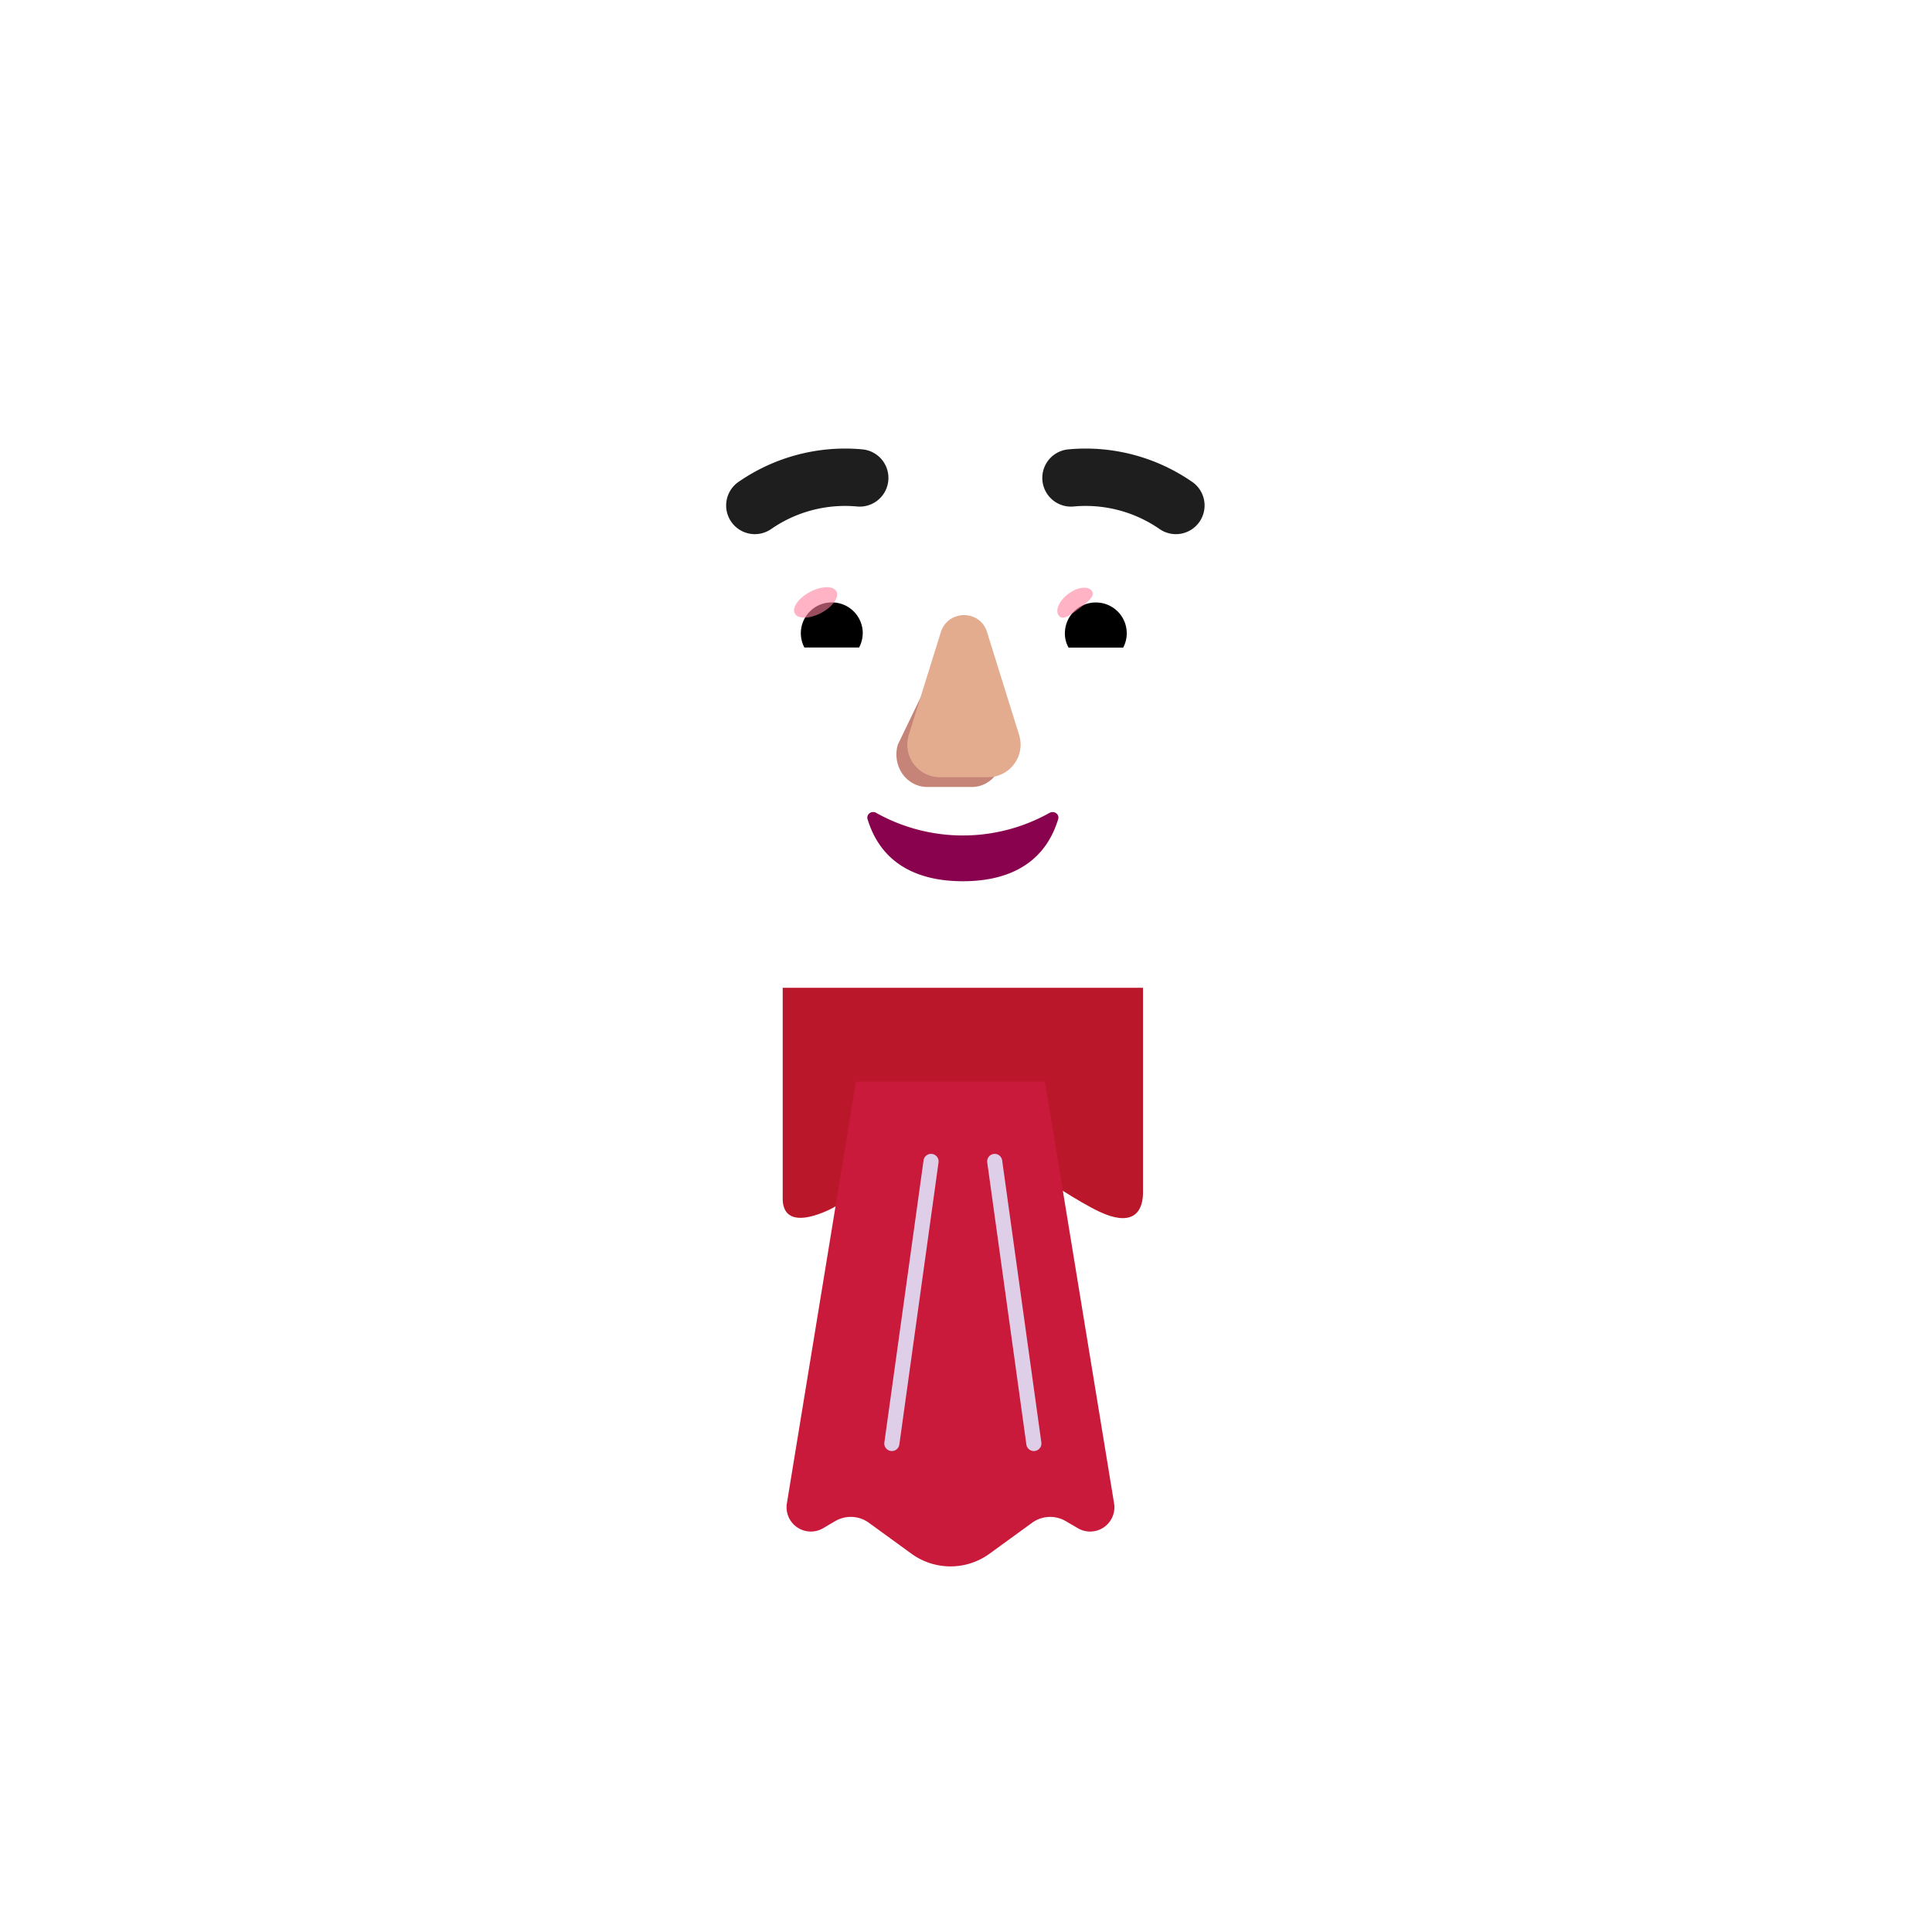 <svg xmlns="http://www.w3.org/2000/svg" width="3em" height="3em" viewBox="0 0 32 32"><g fill="none"><path fill="url(#)" d="M26.478 11.561c-2.243-2.143-5.051-3.376-6.334-3.816l-4.062 12.312h5.89c2.916-1.118 4.431-4.528 4.986-6.894a1.68 1.68 0 0 0-.48-1.602"/><g filter="url(#)"><path fill="url(#)" d="M25.979 11.106q.254.22.5.455c.431.413.616 1.02.48 1.602c-.462 1.964-1.584 4.649-3.62 6.143l-1.038-.694c2.587-1.72 3.696-4.97 3.678-7.506"/><path fill="url(#)" d="M25.979 11.106q.254.22.5.455c.431.413.616 1.02.48 1.602c-.462 1.964-1.584 4.649-3.62 6.143l-1.038-.694c2.587-1.72 3.696-4.97 3.678-7.506"/></g><path fill="url(#)" d="M5.77 11.561c2.243-2.143 5.052-3.376 6.334-3.816l4.063 12.312h-5.891c-2.916-1.118-4.43-4.528-4.986-6.894a1.68 1.68 0 0 1 .48-1.602"/><g filter="url(#)"><path fill="url(#)" d="M6.27 11.106q-.255.22-.5.455a1.68 1.68 0 0 0-.48 1.602c.461 1.964 1.584 4.649 3.62 6.143l1.038-.694c-2.588-1.72-3.697-4.97-3.678-7.506"/></g><path fill="url(#)" d="M15.935 15.588c-6.04 0-10.938 5.1-10.938 11.14v3.235h21.875V26.73c0-6.04-4.896-11.14-10.937-11.14"/><path fill="url(#)" d="M15.935 15.588c-6.04 0-10.938 5.1-10.938 11.14v3.235h21.875V26.73c0-6.04-4.896-11.14-10.937-11.14"/><path fill="url(#)" d="M15.935 15.588c-6.04 0-10.938 5.1-10.938 11.14v3.235h21.875V26.73c0-6.04-4.896-11.14-10.937-11.14"/><path fill="url(#)" d="M15.935 15.588c-6.04 0-10.938 5.1-10.938 11.14v3.235h21.875V26.73c0-6.04-4.896-11.14-10.937-11.14"/><path fill="url(#)" d="M15.935 15.588c-6.04 0-10.938 5.1-10.938 11.14v3.235h21.875V26.73c0-6.04-4.896-11.14-10.937-11.14"/><path fill="url(#)" d="M15.935 15.588c-6.04 0-10.938 5.1-10.938 11.14v3.235h21.875V26.73c0-6.04-4.896-11.14-10.937-11.14"/><path fill="url(#)" d="M15.935 15.588c-6.04 0-10.938 5.1-10.938 11.14v3.235h21.875V26.73c0-6.04-4.896-11.14-10.937-11.14"/><path fill="url(#)" d="M15.935 15.588c-6.04 0-10.938 5.1-10.938 11.14v3.235h21.875V26.73c0-6.04-4.896-11.14-10.937-11.14"/><path fill="url(#)" d="M23.11 18.359v11.604h3.762V26.73c0-3.295-1.456-6.31-3.761-8.37"/><path fill="url(#)" d="M23.11 18.359v11.604h3.762V26.73c0-3.295-1.456-6.31-3.761-8.37"/><path fill="url(#)" d="M8.76 18.359v11.604H4.996V26.73c0-3.295 1.457-6.31 3.762-8.37"/><path fill="url(#)" d="M8.76 18.359v11.604H4.996V26.73c0-3.295 1.457-6.31 3.762-8.37"/><path fill="url(#)" d="M8.76 18.359v11.604H4.996V26.73c0-3.295 1.457-6.31 3.762-8.37"/><path fill="url(#)" d="M12.733 29.963V16.071a10.7 10.7 0 0 1 3.183-.483c1.124 0 2.208.175 3.23.497v13.878z"/><path fill="url(#)" d="M12.733 29.963V16.071a10.7 10.7 0 0 1 3.183-.483c1.124 0 2.208.175 3.23.497v13.878z"/><path fill="url(#)" d="M12.733 29.963V16.071a10.7 10.7 0 0 1 3.183-.483c1.124 0 2.208.175 3.23.497v13.878z"/><g filter="url(#)"><path fill="#BB172A" d="M12.964 19.845v-3.484h5.968v3.387c0 .374-.216.56-.721.322c-.686-.322-2.278-1.501-2.278-1.501s-1.792 1.288-2.23 1.483s-.74.168-.74-.207"/></g><g filter="url(#)"><path fill="#C91A3B" d="m14.177 17.916l-1.144 6.986a.402.402 0 0 0 .602.409l.201-.118a.51.51 0 0 1 .554.028l.706.513a1.1 1.1 0 0 0 1.294 0l.706-.513a.51.51 0 0 1 .553-.028l.202.118a.402.402 0 0 0 .602-.409l-1.145-6.986z"/></g><g filter="url(#)"><path fill="url(#)" d="M12.733 19.702v-3.754h6.43v3.649c0 .403-.233.603-.777.347c-.739-.347-2.453-1.617-2.453-1.617S14 19.714 13.53 19.924s-.797.181-.797-.223"/><path fill="url(#)" d="M12.733 19.702v-3.754h6.43v3.649c0 .403-.233.603-.777.347c-.739-.347-2.453-1.617-2.453-1.617S14 19.714 13.53 19.924s-.797.181-.797-.223"/><path fill="url(#)" d="M12.733 19.702v-3.754h6.43v3.649c0 .403-.233.603-.777.347c-.739-.347-2.453-1.617-2.453-1.617S14 19.714 13.53 19.924s-.797.181-.797-.223"/></g><g filter="url(#)"><path fill="url(#)" d="m14.084 19.6l-.859 5.24a.402.402 0 0 0 .602.409l.202-.118a.51.51 0 0 1 .553.027l.706.514a1.1 1.1 0 0 0 1.294 0l.706-.514a.51.51 0 0 1 .553-.027l.202.117a.402.402 0 0 0 .602-.408l-.857-5.235c-.81-.504-1.855-1.279-1.855-1.279s-1.107.796-1.85 1.273"/></g><g filter="url(#)"><path fill="url(#)" d="M10.783 7.58a3 3 0 0 1 2.999-3.082h4.31a3 3 0 0 1 3 3.06l-.198 6.36c-.035 1.77-1.408 3.142-3.178 3.142h-3.51c-1.761 0-3.07-1.351-3.194-3.118z"/><path fill="url(#)" d="M10.783 7.58a3 3 0 0 1 2.999-3.082h4.31a3 3 0 0 1 3 3.06l-.198 6.36c-.035 1.77-1.408 3.142-3.178 3.142h-3.51c-1.761 0-3.07-1.351-3.194-3.118z"/><path fill="url(#)" d="M10.783 7.58a3 3 0 0 1 2.999-3.082h4.31a3 3 0 0 1 3 3.06l-.198 6.36c-.035 1.77-1.408 3.142-3.178 3.142h-3.51c-1.761 0-3.07-1.351-3.194-3.118z"/><path fill="url(#)" d="M10.783 7.58a3 3 0 0 1 2.999-3.082h4.31a3 3 0 0 1 3 3.06l-.198 6.36c-.035 1.77-1.408 3.142-3.178 3.142h-3.51c-1.761 0-3.07-1.351-3.194-3.118z"/><path fill="url(#)" d="M10.783 7.58a3 3 0 0 1 2.999-3.082h4.31a3 3 0 0 1 3 3.06l-.198 6.36c-.035 1.77-1.408 3.142-3.178 3.142h-3.51c-1.761 0-3.07-1.351-3.194-3.118z"/><path fill="url(#)" d="M10.783 7.58a3 3 0 0 1 2.999-3.082h4.31a3 3 0 0 1 3 3.06l-.198 6.36c-.035 1.77-1.408 3.142-3.178 3.142h-3.51c-1.761 0-3.07-1.351-3.194-3.118z"/></g><g filter="url(#)"><path fill="url(#)" d="m20.154 4.635l-3.08 1.027a1.048 1.048 0 0 0 .47 2.033l3.063-.41z"/></g><g filter="url(#)"><path stroke="url(#)" stroke-width=".2" d="M14.513 13.464a2.94 2.94 0 0 0 2.87 0c.077-.043.17.022.143.106c-.26.85-.993 1.026-1.578 1.026s-1.317-.176-1.578-1.026c-.026-.084.066-.149.143-.107Z"/></g><path fill="#88024E" d="M14.513 13.464a2.94 2.94 0 0 0 2.87 0c.077-.043.17.022.143.106c-.26.85-.993 1.026-1.578 1.026s-1.317-.176-1.578-1.026c-.026-.084.066-.149.143-.107"/><path fill="url(#)" d="m17.154 14.62l-.396-.895a3.2 3.2 0 0 0 .623-.263c.102-.058.248.043.218.156l-.257.986a.1.1 0 0 1-.188.016"/><path fill="url(#)" d="m14.735 14.62l.396-.895a3.2 3.2 0 0 1-.623-.263c-.103-.058-.249.043-.22.156l.259.986a.1.1 0 0 0 .188.016"/><path fill="#DECEE7" fill-rule="evenodd" d="M16.458 19.113a.125.125 0 0 1 .141.107l.649 4.671a.125.125 0 1 1-.248.035l-.648-4.672a.125.125 0 0 1 .106-.141" clip-rule="evenodd"/><path fill="url(#)" fill-rule="evenodd" d="M16.458 19.113a.125.125 0 0 1 .141.107l.649 4.671a.125.125 0 1 1-.248.035l-.648-4.672a.125.125 0 0 1 .106-.141" clip-rule="evenodd"/><path fill="#DECEE8" fill-rule="evenodd" d="M15.438 19.113a.125.125 0 0 0-.141.107l-.649 4.671a.125.125 0 0 0 .248.035l.649-4.672a.125.125 0 0 0-.107-.141" clip-rule="evenodd"/><path fill="url(#)" fill-rule="evenodd" d="M15.438 19.113a.125.125 0 0 0-.141.107l-.649 4.671a.125.125 0 0 0 .248.035l.649-4.672a.125.125 0 0 0-.107-.141" clip-rule="evenodd"/><g filter="url(#)"><path fill="#C68378" d="m15.69 10.635l-.82 1.7c-.102.35.142.7.488.7h.738c.346 0 .59-.355.488-.7l-.498-1.7c-.107-.377-.283-.377-.395 0"/></g><g filter="url(#)"><path fill="#E4AC8F" d="m15.583 10.471l-.531 1.702a.54.54 0 0 0 .52.7h.788a.54.54 0 0 0 .52-.7l-.531-1.702c-.114-.377-.646-.377-.766 0"/><path fill="url(#)" d="m15.583 10.471l-.531 1.702a.54.54 0 0 0 .52.7h.788a.54.54 0 0 0 .52-.7l-.531-1.702c-.114-.377-.646-.377-.766 0"/><path fill="url(#)" d="m15.583 10.471l-.531 1.702a.54.54 0 0 0 .52.7h.788a.54.54 0 0 0 .52-.7l-.531-1.702c-.114-.377-.646-.377-.766 0"/><path fill="url(#)" d="m15.583 10.471l-.531 1.702a.54.54 0 0 0 .52.7h.788a.54.54 0 0 0 .52-.7l-.531-1.702c-.114-.377-.646-.377-.766 0"/></g><path fill="#fff" d="M18.356 9.325c.654 0 1.206.45 1.356 1.06a.274.274 0 0 1-.268.34h-2.232a.23.23 0 0 1-.228-.272a1.4 1.4 0 0 1 1.372-1.128"/><path fill="url(#)" d="M18.15 9.597a.893.893 0 0 1 .86 1.129h-1.725a.897.897 0 0 1 .865-1.129"/><path fill="#000" d="M17.638 10.49a.51.51 0 0 1 .511-.511a.51.51 0 0 1 .455.747h-.905a.46.46 0 0 1-.061-.236"/><g filter="url(#)"><path fill="#FF809E" fill-opacity=".6" d="M18.084 9.786c.063.085-.07.189-.221.302s-.263.192-.327.107s.007-.246.159-.359c.15-.113.325-.135.389-.05"/><path fill="url(#)" d="M18.084 9.786c.063.085-.07.189-.221.302s-.263.192-.327.107s.007-.246.159-.359c.15-.113.325-.135.389-.05"/></g><g filter="url(#)"><path fill="url(#)" d="M18.945 10.372a.84.84 0 0 0-.232-.463l-.26.286l.117.228z"/></g><path fill="#fff" d="M13.571 9.325c-.654 0-1.206.45-1.356 1.06a.274.274 0 0 0 .268.34h2.233a.23.23 0 0 0 .227-.272a1.4 1.4 0 0 0-1.372-1.128"/><path fill="url(#)" d="M13.778 9.597a.893.893 0 0 0-.86 1.128h1.725a1 1 0 0 0 .032-.235a.9.9 0 0 0-.897-.893"/><path fill="#000" d="M14.29 10.49a.51.51 0 0 0-.512-.512a.51.51 0 0 0-.455.747h.906a.5.5 0 0 0 .06-.235"/><g filter="url(#)"><path fill="url(#)" d="M14.594 10.385c0-.289-.235-.481-.298-.54l-.289.28l.178.361z"/></g><g filter="url(#)"><ellipse cx="13.509" cy="9.978" fill="#FF809E" fill-opacity=".6" rx=".39" ry=".197" transform="rotate(-27.914 13.509 9.978)"/><ellipse cx="13.509" cy="9.978" fill="url(#)" rx=".39" ry=".197" transform="rotate(-27.914 13.509 9.978)"/></g><path fill="url(#)" d="M20.945 12.31c.037-1.41.045-2.426.076-3.638c.49-.32 1.231-.682 1.833-.97c.214-.103.456.02.461.257c.014.641-.118 1.504-.656 2.528c-.62 1.215-1.21 1.655-1.714 1.823"/><path fill="url(#)" d="M20.945 12.31c.037-1.41.045-2.426.076-3.638c.49-.32 1.231-.682 1.833-.97c.214-.103.456.02.461.257c.014.641-.118 1.504-.656 2.528c-.62 1.215-1.21 1.655-1.714 1.823"/><path fill="url(#)" d="M20.945 12.31c.037-1.41.045-2.426.076-3.638c.49-.32 1.231-.682 1.833-.97c.214-.103.456.02.461.257c.014.641-.118 1.504-.656 2.528c-.62 1.215-1.21 1.655-1.714 1.823"/><path fill="url(#)" d="M10.846 8.669c.034 1.21.073 2.413.109 3.638c-.507-.163-1.116-.605-1.744-1.835c-.538-1.025-.67-1.887-.656-2.528c.005-.237.247-.36.46-.258c.61.292 1.337.659 1.83.983"/><path fill="url(#)" d="M10.846 8.669c.034 1.21.073 2.413.109 3.638c-.507-.163-1.116-.605-1.744-1.835c-.538-1.025-.67-1.887-.656-2.528c.005-.237.247-.36.46-.258c.61.292 1.337.659 1.83.983"/><g filter="url(#)"><path fill="url(#)" d="m20.98 11.696l.131-2.371l1.11-.764c.165-.114.383.004.355.204c-.117.82-.534 2.067-1.596 2.931"/><path fill="url(#)" d="m20.98 11.696l.131-2.371l1.11-.764c.165-.114.383.004.355.204c-.117.82-.534 2.067-1.596 2.931"/></g><g filter="url(#)"><path fill="url(#)" d="m10.778 9.338l.062 1.134l.069 1.24C9.833 10.847 9.41 9.59 9.294 8.765c-.028-.2.19-.318.355-.204z"/><path fill="url(#)" d="m10.778 9.338l.062 1.134l.069 1.24C9.833 10.847 9.41 9.59 9.294 8.765c-.028-.2.19-.318.355-.204z"/></g><path fill="url(#)" d="m10.37 10.082l-.617-2.736c-.117-.426-.242-1.394.024-2.013c.264-.612.68-.836 1.05-1.035c.125-.066.243-.13.35-.205q.123-.086.235-.16c.298-.201.536-.361.875-.762c.422-.5 1.056-1.005 1.76-1.114c.406-.064.784.036 1.146.132c.259.069.509.135.755.137c.246-.002.497-.068.755-.137c.362-.096.74-.196 1.147-.132c.703.109 1.337.613 1.76 1.114c.338.4.576.56.874.762l.236.16c.106.075.224.139.348.205c.37.199.787.423 1.05 1.035c.268.62.142 1.587.025 2.013l-.616 2.736c-.054.238-.298.398-.542.398l.032-1.71c0-1.346-.334-2.387-1.032-3.035c-.982-.91-1.858-.91-2.483-.91c-.675 0-.847.379-1.041.745l-.09.165c-.155.268-.336.337-.423.33c-.087.007-.267-.062-.42-.33q-.048-.082-.091-.165c-.195-.366-.368-.745-1.043-.745c-.625 0-1.5 0-2.483.91c-.697.648-1.032 1.69-1.032 3.034l.021 1.72a.546.546 0 0 1-.53-.407"/><path fill="url(#)" d="m10.37 10.082l-.617-2.736c-.117-.426-.242-1.394.024-2.013c.264-.612.68-.836 1.05-1.035c.125-.066.243-.13.35-.205q.123-.086.235-.16c.298-.201.536-.361.875-.762c.422-.5 1.056-1.005 1.76-1.114c.406-.064.784.036 1.146.132c.259.069.509.135.755.137c.246-.002.497-.068.755-.137c.362-.096.74-.196 1.147-.132c.703.109 1.337.613 1.76 1.114c.338.4.576.56.874.762l.236.16c.106.075.224.139.348.205c.37.199.787.423 1.05 1.035c.268.62.142 1.587.025 2.013l-.616 2.736c-.054.238-.298.398-.542.398l.032-1.71c0-1.346-.334-2.387-1.032-3.035c-.982-.91-1.858-.91-2.483-.91c-.675 0-.847.379-1.041.745l-.09.165c-.155.268-.336.337-.423.33c-.087.007-.267-.062-.42-.33q-.048-.082-.091-.165c-.195-.366-.368-.745-1.043-.745c-.625 0-1.5 0-2.483.91c-.697.648-1.032 1.69-1.032 3.034l.021 1.72a.546.546 0 0 1-.53-.407"/><path fill="url(#)" d="m10.37 10.082l-.617-2.736c-.117-.426-.242-1.394.024-2.013c.264-.612.68-.836 1.05-1.035c.125-.066.243-.13.35-.205q.123-.086.235-.16c.298-.201.536-.361.875-.762c.422-.5 1.056-1.005 1.76-1.114c.406-.064.784.036 1.146.132c.259.069.509.135.755.137c.246-.002.497-.068.755-.137c.362-.096.74-.196 1.147-.132c.703.109 1.337.613 1.76 1.114c.338.4.576.56.874.762l.236.16c.106.075.224.139.348.205c.37.199.787.423 1.05 1.035c.268.62.142 1.587.025 2.013l-.616 2.736c-.054.238-.298.398-.542.398l.032-1.71c0-1.346-.334-2.387-1.032-3.035c-.982-.91-1.858-.91-2.483-.91c-.675 0-.847.379-1.041.745l-.09.165c-.155.268-.336.337-.423.33c-.087.007-.267-.062-.42-.33q-.048-.082-.091-.165c-.195-.366-.368-.745-1.043-.745c-.625 0-1.5 0-2.483.91c-.697.648-1.032 1.69-1.032 3.034l.021 1.72a.546.546 0 0 1-.53-.407"/><path fill="url(#)" d="m10.37 10.082l-.617-2.736c-.117-.426-.242-1.394.024-2.013c.264-.612.68-.836 1.05-1.035c.125-.066.243-.13.35-.205q.123-.086.235-.16c.298-.201.536-.361.875-.762c.422-.5 1.056-1.005 1.76-1.114c.406-.064.784.036 1.146.132c.259.069.509.135.755.137c.246-.002.497-.068.755-.137c.362-.096.74-.196 1.147-.132c.703.109 1.337.613 1.76 1.114c.338.4.576.56.874.762l.236.16c.106.075.224.139.348.205c.37.199.787.423 1.05 1.035c.268.62.142 1.587.025 2.013l-.616 2.736c-.054.238-.298.398-.542.398l.032-1.71c0-1.346-.334-2.387-1.032-3.035c-.982-.91-1.858-.91-2.483-.91c-.675 0-.847.379-1.041.745l-.09.165c-.155.268-.336.337-.423.33c-.087.007-.267-.062-.42-.33q-.048-.082-.091-.165c-.195-.366-.368-.745-1.043-.745c-.625 0-1.5 0-2.483.91c-.697.648-1.032 1.69-1.032 3.034l.021 1.72a.546.546 0 0 1-.53-.407"/><g filter="url(#)"><path fill="#1E1E1E" fill-rule="evenodd" d="M14.195 8.389a2.15 2.15 0 0 0-1.417.37a.475.475 0 1 1-.53-.788a3.1 3.1 0 0 1 2.037-.528a.475.475 0 1 1-.09.946" clip-rule="evenodd"/></g><g filter="url(#)"><path stroke="url(#)" stroke-linecap="round" stroke-width=".25" d="M12.513 8.365a2.63 2.63 0 0 1 1.727-.45"/></g><g filter="url(#)"><path stroke="url(#)" stroke-linecap="round" stroke-width=".25" d="M12.513 8.279a2.63 2.63 0 0 1 1.727-.45"/></g><g filter="url(#)"><path fill="#1E1E1E" fill-rule="evenodd" d="M17.784 8.389a2.15 2.15 0 0 1 1.417.37a.475.475 0 1 0 .53-.788a3.1 3.1 0 0 0-2.037-.528a.475.475 0 1 0 .09.946" clip-rule="evenodd"/></g><g filter="url(#)"><path stroke="url(#)" stroke-linecap="round" stroke-width=".25" d="M19.598 8.279a2.95 2.95 0 0 0-1.936-.504"/></g><g filter="url(#)"><path fill="url(#)" d="M16.45 4.226c-.25.315-.42.986-.46 1.53c.352-1.033.773-1.247 1.258-1.347c1.139-.152 2.78.504 3.359 1.038l-.374-1.038c-2.665-1.182-3.425-.635-3.783-.183"/></g><defs><radialGradient id="" cx="0" cy="0" r="1" gradientTransform="matrix(3.938 -7.291 14.315 7.731 20.553 16.769)" gradientUnits="userSpaceOnUse"><stop stop-color="#D82535"/><stop offset="1" stop-color="#E82E5C"/></radialGradient><radialGradient id="" cx="0" cy="0" r="1" gradientTransform="matrix(-2.921 7.062 -2.221 -.919 27.573 12.245)" gradientUnits="userSpaceOnUse"><stop offset=".18" stop-color="#534263"/><stop offset="1" stop-color="#3D3743"/></radialGradient><radialGradient id="" cx="0" cy="0" r="1" gradientTransform="matrix(-1.562 4.156 -.427 -.161 27.323 12.713)" gradientUnits="userSpaceOnUse"><stop stop-color="#574B64"/><stop offset="1" stop-color="#574B64" stop-opacity="0"/></radialGradient><radialGradient id="" cx="0" cy="0" r="1" gradientTransform="matrix(-4.584 -6.614 12.986 -9 12.493 17.046)" gradientUnits="userSpaceOnUse"><stop stop-color="#D82535"/><stop offset="0" stop-color="#E33E4B"/><stop offset="1" stop-color="#E73665"/></radialGradient><radialGradient id="" cx="0" cy="0" r="1" gradientTransform="rotate(-118.874 16.525 8.487)scale(12.49 33.343)" gradientUnits="userSpaceOnUse"><stop offset=".87" stop-color="#56475F" stop-opacity="0"/><stop offset="1" stop-color="#56475F"/></radialGradient><radialGradient id="" cx="0" cy="0" r="1" gradientTransform="rotate(-65.133 29.239 1.614)scale(12.262 28.833)" gradientUnits="userSpaceOnUse"><stop offset=".863" stop-color="#60506B" stop-opacity="0"/><stop offset="1" stop-color="#60506B"/></radialGradient><radialGradient id="" cx="0" cy="0" r="1" gradientTransform="matrix(-3.719 0 0 -14.562 23.292 23.338)" gradientUnits="userSpaceOnUse"><stop stop-color="#746784"/><stop offset="1" stop-color="#604F70" stop-opacity="0"/></radialGradient><radialGradient id="" cx="0" cy="0" r="1" gradientTransform="matrix(0 15.688 -.227 0 19.206 16.744)" gradientUnits="userSpaceOnUse"><stop offset=".039" stop-color="#47304F"/><stop offset="1" stop-color="#47304F" stop-opacity="0"/></radialGradient><radialGradient id="" cx="0" cy="0" r="1" gradientTransform="matrix(-1.156 3.5 -5.724 -1.891 12.667 16.37)" gradientUnits="userSpaceOnUse"><stop offset=".095" stop-color="#47374C"/><stop offset="1" stop-color="#47374C" stop-opacity="0"/></radialGradient><radialGradient id="" cx="0" cy="0" r="1" gradientTransform="matrix(0 -11.604 2.485 0 23.855 29.963)" gradientUnits="userSpaceOnUse"><stop offset=".467" stop-color="#6B5A80"/><stop offset="1" stop-color="#605075"/></radialGradient><radialGradient id="" cx="0" cy="0" r="1" gradientTransform="matrix(0 -13.578 .525 0 23.11 29.963)" gradientUnits="userSpaceOnUse"><stop offset=".196" stop-color="#48335E"/><stop offset="1" stop-color="#48335E" stop-opacity="0"/></radialGradient><radialGradient id="" cx="0" cy="0" r="1" gradientTransform="matrix(0 -10.219 2.956 0 7.292 29.963)" gradientUnits="userSpaceOnUse"><stop stop-color="#543E6E"/><stop offset="1" stop-color="#483859"/></radialGradient><radialGradient id="" cx="0" cy="0" r="1" gradientTransform="matrix(-4.219 0 0 -14.562 8.542 29.494)" gradientUnits="userSpaceOnUse"><stop offset=".57" stop-color="#655578" stop-opacity="0"/><stop offset="1" stop-color="#655578"/></radialGradient><radialGradient id="" cx="0" cy="0" r="1" gradientTransform="rotate(57.496 -7.297 21.845)scale(4.187 6.176)" gradientUnits="userSpaceOnUse"><stop offset=".118" stop-color="#B3A9BC"/><stop offset="1" stop-color="#EAE1F3"/></radialGradient><radialGradient id="" cx="0" cy="0" r="1" gradientTransform="matrix(.375 3.375 -7.051 .783 14.73 14.37)" gradientUnits="userSpaceOnUse"><stop offset=".339" stop-color="#A99494"/><stop offset="1" stop-color="#A99494" stop-opacity="0"/></radialGradient><radialGradient id="" cx="0" cy="0" r="1" gradientTransform="matrix(0 1.876 -2.634 0 15.948 16.4)" gradientUnits="userSpaceOnUse"><stop offset=".208" stop-color="#776484"/><stop offset="1" stop-color="#9C8EA7" stop-opacity="0"/></radialGradient><radialGradient id="" cx="0" cy="0" r="1" gradientTransform="scale(10.132 11.144)rotate(90 .5 1.117)" gradientUnits="userSpaceOnUse"><stop offset=".618" stop-color="#D1958D" stop-opacity="0"/><stop offset=".944" stop-color="#BF788C"/></radialGradient><radialGradient id="" cx="0" cy="0" r="1" gradientTransform="matrix(0 -1.365 1.599 0 18.24 9.044)" gradientUnits="userSpaceOnUse"><stop stop-color="#E2A18C"/><stop offset="1" stop-color="#E2A18C" stop-opacity="0"/></radialGradient><radialGradient id="" cx="0" cy="0" r="1" gradientTransform="matrix(0 -1.453 1.719 0 13.71 9.01)" gradientUnits="userSpaceOnUse"><stop stop-color="#C2837A"/><stop offset="1" stop-color="#C2837A" stop-opacity="0"/></radialGradient><radialGradient id="" cx="0" cy="0" r="1" gradientTransform="matrix(0 -11.524 14.995 0 15.937 16.022)" gradientUnits="userSpaceOnUse"><stop offset=".931" stop-color="#B27E5C" stop-opacity="0"/><stop offset="1" stop-color="#B27E5C"/></radialGradient><radialGradient id="" cx="0" cy="0" r="1" gradientTransform="rotate(-117.266 12.234 -.373)scale(.571 .905)" gradientUnits="userSpaceOnUse"><stop offset=".426" stop-color="#FF136B"/><stop offset="1" stop-color="#FF242F"/></radialGradient><radialGradient id="" cx="0" cy="0" r="1" gradientTransform="matrix(-.232 -.299 .412 -.32 17.919 10.158)" gradientUnits="userSpaceOnUse"><stop offset=".766" stop-color="#FFC2C8" stop-opacity="0"/><stop offset="1" stop-color="#FFC2C8"/></radialGradient><radialGradient id="" cx="0" cy="0" r="1" gradientTransform="matrix(-.262 -.508 .804 -.414 13.803 10.33)" gradientUnits="userSpaceOnUse"><stop offset=".426" stop-color="#FF136B"/><stop offset="1" stop-color="#FF242F"/></radialGradient><radialGradient id="" cx="0" cy="0" r="1" gradientTransform="rotate(-90.897 11.814 -1.495)scale(.494 .594)" gradientUnits="userSpaceOnUse"><stop offset=".766" stop-color="#FFC2C8" stop-opacity="0"/><stop offset="1" stop-color="#FFC2C8"/></radialGradient><radialGradient id="" cx="0" cy="0" r="1" gradientTransform="matrix(-1.019 1.125 -.251 -.227 23.316 7.807)" gradientUnits="userSpaceOnUse"><stop offset=".071" stop-color="#E2B89E"/><stop offset="1" stop-color="#E2B89E" stop-opacity="0"/></radialGradient><radialGradient id="" cx="0" cy="0" r="1" gradientTransform="rotate(122.009 2.922 7.096)scale(.563 2.952)" gradientUnits="userSpaceOnUse"><stop offset=".316" stop-color="#9D6448"/><stop offset="1" stop-color="#9D6448" stop-opacity="0"/></radialGradient><radialGradient id="" cx="0" cy="0" r="1" gradientTransform="matrix(1.598 -1.406 .531 .603 20.98 10.338)" gradientUnits="userSpaceOnUse"><stop stop-color="#DBA489"/><stop offset="1" stop-color="#D29C84"/></radialGradient><radialGradient id="" cx="0" cy="0" r="1" gradientTransform="matrix(.625 -.062 .11 1.101 20.86 10.745)" gradientUnits="userSpaceOnUse"><stop offset=".119" stop-color="#DFAA8C"/><stop offset="1" stop-color="#DFAA8C" stop-opacity="0"/></radialGradient><radialGradient id="" cx="0" cy="0" r="1" gradientTransform="rotate(-132.082 7.744 2.73)scale(2.412 2.177)" gradientUnits="userSpaceOnUse"><stop offset=".106" stop-color="#B37861"/><stop offset="1" stop-color="#B47C70"/></radialGradient><radialGradient id="" cx="0" cy="0" r="1" gradientTransform="matrix(-1.181 .634 -1.167 -2.175 11.01 9.795)" gradientUnits="userSpaceOnUse"><stop offset=".583" stop-color="#C08775" stop-opacity="0"/><stop offset="1" stop-color="#C08775"/></radialGradient><radialGradient id="" cx="0" cy="0" r="1" gradientTransform="matrix(-4.933 6.461 -9.675 -7.387 20.88 4.029)" gradientUnits="userSpaceOnUse"><stop stop-color="#252525"/><stop offset="1" stop-color="#191818"/></radialGradient><radialGradient id="" cx="0" cy="0" r="1" gradientTransform="rotate(-102.114 9.345 .93)scale(6.552 1.194)" gradientUnits="userSpaceOnUse"><stop offset=".19" stop-color="#47423F"/><stop offset="1" stop-color="#47423F" stop-opacity="0"/></radialGradient><radialGradient id="" cx="0" cy="0" r="1" gradientTransform="matrix(1.25 -1.25 1.227 1.227 20.287 3.716)" gradientUnits="userSpaceOnUse"><stop offset=".308" stop-color="#464646"/><stop offset="1" stop-color="#464646" stop-opacity="0"/></radialGradient><radialGradient id="" cx="0" cy="0" r="1" gradientTransform="matrix(0 1.156 -2.739 0 15.948 1.904)" gradientUnits="userSpaceOnUse"><stop stop-color="#4D4D4D"/><stop offset="1" stop-color="#4D4D4D" stop-opacity="0"/></radialGradient><radialGradient id="" cx="0" cy="0" r="1" gradientTransform="matrix(-.125 -1.204 6.351 -.659 17.482 4.812)" gradientUnits="userSpaceOnUse"><stop offset=".319" stop-color="#454445"/><stop offset=".789" stop-color="#454445" stop-opacity="0"/></radialGradient><linearGradient id="" x1="5.54" x2="8.862" y1="12" y2="18.369" gradientUnits="userSpaceOnUse"><stop stop-color="#554961"/><stop offset="1" stop-color="#302736"/></linearGradient><linearGradient id="" x1="15.935" x2="15.935" y1="15.588" y2="29.963" gradientUnits="userSpaceOnUse"><stop stop-color="#503D5D"/><stop offset="1" stop-color="#553D71"/></linearGradient><linearGradient id="" x1="8.661" x2="8.938" y1="29.963" y2="29.963" gradientUnits="userSpaceOnUse"><stop stop-color="#453455"/><stop offset="1" stop-color="#453455" stop-opacity="0"/></linearGradient><linearGradient id="" x1="23.206" x2="22.776" y1="29.963" y2="29.963" gradientUnits="userSpaceOnUse"><stop offset=".136" stop-color="#4A2F65"/><stop offset="1" stop-color="#665579" stop-opacity="0"/></linearGradient><linearGradient id="" x1="8.759" x2="7.51" y1="28.776" y2="28.776" gradientUnits="userSpaceOnUse"><stop stop-color="#423153"/><stop offset="1" stop-color="#423153" stop-opacity="0"/></linearGradient><linearGradient id="" x1="15.939" x2="15.939" y1="20.932" y2="29.963" gradientUnits="userSpaceOnUse"><stop stop-color="#E32D3D"/><stop offset="1" stop-color="#FF3779"/></linearGradient><linearGradient id="" x1="15.939" x2="15.939" y1="29.963" y2="27.307" gradientUnits="userSpaceOnUse"><stop stop-color="#F73397"/><stop offset="1" stop-color="#F73397" stop-opacity="0"/></linearGradient><linearGradient id="" x1="19.542" x2="17.698" y1="28.776" y2="28.776" gradientUnits="userSpaceOnUse"><stop offset=".119" stop-color="#C52133"/><stop offset="1" stop-color="#DD2864" stop-opacity="0"/></linearGradient><linearGradient id="" x1="15.935" x2="15.935" y1="17.854" y2="25.882" gradientUnits="userSpaceOnUse"><stop stop-color="#F4DFF7"/><stop offset="1" stop-color="#F3E0FF"/></linearGradient><linearGradient id="" x1="19.919" x2="12.314" y1="10.779" y2="11.857" gradientUnits="userSpaceOnUse"><stop stop-color="#FAC39E"/><stop offset="1" stop-color="#C9917C"/></linearGradient><linearGradient id="" x1="10.546" x2="12.848" y1="13.595" y2="13.309" gradientUnits="userSpaceOnUse"><stop stop-color="#D99E84"/><stop offset="1" stop-color="#D99E84" stop-opacity="0"/></linearGradient><linearGradient id="" x1="15.654" x2="23.806" y1="7.667" y2="4.748" gradientUnits="userSpaceOnUse"><stop stop-color="#C89F8B"/><stop offset="1" stop-color="#C89F8B" stop-opacity="0"/></linearGradient><linearGradient id="" x1="15.948" x2="15.948" y1="14.706" y2="14.284" gradientUnits="userSpaceOnUse"><stop stop-color="#CE9588"/><stop offset="1" stop-color="#CE9588" stop-opacity="0"/></linearGradient><linearGradient id="" x1="17.479" x2="16.94" y1="13.893" y2="14.135" gradientUnits="userSpaceOnUse"><stop stop-color="#E6DEEC"/><stop offset="1" stop-color="#D3CADB"/></linearGradient><linearGradient id="" x1="14.969" x2="14.516" y1="14.135" y2="14.062" gradientUnits="userSpaceOnUse"><stop stop-color="#D1C8D8"/><stop offset="1" stop-color="#C7BECF"/></linearGradient><linearGradient id="" x1="16.351" x2="16.479" y1="19.112" y2="19.721" gradientUnits="userSpaceOnUse"><stop stop-color="#D2BDD8"/><stop offset="1" stop-color="#DFCFE8" stop-opacity="0"/></linearGradient><linearGradient id="" x1="15.546" x2="15.417" y1="19.112" y2="19.721" gradientUnits="userSpaceOnUse"><stop stop-color="#D2BDD8"/><stop offset="1" stop-color="#DFCFE8" stop-opacity="0"/></linearGradient><linearGradient id="" x1="15.101" x2="16.04" y1="11.807" y2="11.807" gradientUnits="userSpaceOnUse"><stop stop-color="#CB9173"/><stop offset="1" stop-color="#CB9173" stop-opacity="0"/></linearGradient><linearGradient id="" x1="16.905" x2="15.879" y1="12.129" y2="12.115" gradientUnits="userSpaceOnUse"><stop stop-color="#FEC8A4"/><stop offset="1" stop-color="#FEC8A4" stop-opacity="0"/></linearGradient><linearGradient id="" x1="16.161" x2="16.161" y1="12.872" y2="12.299" gradientUnits="userSpaceOnUse"><stop stop-color="#C98583"/><stop offset="1" stop-color="#C98583" stop-opacity="0"/></linearGradient><linearGradient id="" x1="18.886" x2="18.63" y1="10.136" y2="10.301" gradientUnits="userSpaceOnUse"><stop stop-color="#FF6D74"/><stop offset="1" stop-color="#E5E5E5" stop-opacity="0"/></linearGradient><linearGradient id="" x1="14.524" x2="14.21" y1="10.128" y2="10.322" gradientUnits="userSpaceOnUse"><stop stop-color="#FF6D74"/><stop offset="1" stop-color="#E5E5E5" stop-opacity="0"/></linearGradient><linearGradient id="" x1="21.542" x2="22.417" y1="8.432" y2="11.12" gradientUnits="userSpaceOnUse"><stop stop-color="#CB9B7D"/><stop offset=".581" stop-color="#D6A18C"/></linearGradient><linearGradient id="" x1="21.862" x2="22.131" y1="8.174" y2="8.596" gradientUnits="userSpaceOnUse"><stop stop-color="#B28566"/><stop offset="1" stop-color="#B28566" stop-opacity="0"/></linearGradient><linearGradient id="" x1="8.981" x2="11.396" y1="10.514" y2="9.507" gradientUnits="userSpaceOnUse"><stop stop-color="#C18677"/><stop offset="1" stop-color="#AD7B61"/></linearGradient><linearGradient id="" x1="12.913" x2="14.317" y1="8.298" y2="8.031" gradientUnits="userSpaceOnUse"><stop stop-color="#4F494B" stop-opacity="0"/><stop offset="1" stop-color="#4F494B"/></linearGradient><linearGradient id="" x1="13.738" x2="13.252" y1="7.957" y2="7.091" gradientUnits="userSpaceOnUse"><stop stop-color="#353435"/><stop offset="1" stop-color="#353435" stop-opacity="0"/></linearGradient><linearGradient id="" x1="18.225" x2="18.769" y1="7.918" y2="6.947" gradientUnits="userSpaceOnUse"><stop stop-color="#353435"/><stop offset="1" stop-color="#353435" stop-opacity="0"/></linearGradient><filter id="" width="4.702" height="8.2" x="22.301" y="11.106" color-interpolation-filters="sRGB" filterUnits="userSpaceOnUse"><feFlood flood-opacity="0" result="BackgroundImageFix"/><feBlend in="SourceGraphic" in2="BackgroundImageFix" result="shape"/><feColorMatrix in="SourceAlpha" result="hardAlpha" values="0 0 0 0 0 0 0 0 0 0 0 0 0 0 0 0 0 0 127 0"/><feOffset dx=".15"/><feComposite in2="hardAlpha" k2="-1" k3="1" operator="arithmetic"/><feColorMatrix values="0 0 0 0 0.314 0 0 0 0 0.247 0 0 0 0 0.325 0 0 0 1 0"/><feBlend in2="shape" result="effect1_innerShadow_4002_1228"/></filter><filter id="" width="4.902" height="8.4" x="5.146" y="11.006" color-interpolation-filters="sRGB" filterUnits="userSpaceOnUse"><feFlood flood-opacity="0" result="BackgroundImageFix"/><feBlend in="SourceGraphic" in2="BackgroundImageFix" result="shape"/><feColorMatrix in="SourceAlpha" result="hardAlpha" values="0 0 0 0 0 0 0 0 0 0 0 0 0 0 0 0 0 0 127 0"/><feOffset dx="-.1" dy=".1"/><feGaussianBlur stdDeviation=".125"/><feComposite in2="hardAlpha" k2="-1" k3="1" operator="arithmetic"/><feColorMatrix values="0 0 0 0 0.361 0 0 0 0 0.322 0 0 0 0 0.365 0 0 0 1 0"/><feBlend in2="shape" result="effect1_innerShadow_4002_1228"/><feColorMatrix in="SourceAlpha" result="hardAlpha" values="0 0 0 0 0 0 0 0 0 0 0 0 0 0 0 0 0 0 127 0"/><feOffset dx=".1" dy="-.1"/><feGaussianBlur stdDeviation=".125"/><feComposite in2="hardAlpha" k2="-1" k3="1" operator="arithmetic"/><feColorMatrix values="0 0 0 0 0.361 0 0 0 0 0.325 0 0 0 0 0.396 0 0 0 1 0"/><feBlend in2="effect1_innerShadow_4002_1228" result="effect2_innerShadow_4002_1228"/></filter><filter id="" width="6.968" height="4.815" x="12.464" y="15.861" color-interpolation-filters="sRGB" filterUnits="userSpaceOnUse"><feFlood flood-opacity="0" result="BackgroundImageFix"/><feBlend in="SourceGraphic" in2="BackgroundImageFix" result="shape"/><feGaussianBlur result="effect1_foregroundBlur_4002_1228" stdDeviation=".25"/></filter><filter id="" width="6.431" height="9.028" x="12.527" y="17.416" color-interpolation-filters="sRGB" filterUnits="userSpaceOnUse"><feFlood flood-opacity="0" result="BackgroundImageFix"/><feBlend in="SourceGraphic" in2="BackgroundImageFix" result="shape"/><feGaussianBlur result="effect1_foregroundBlur_4002_1228" stdDeviation=".25"/></filter><filter id="" width="6.43" height="4.46" x="12.733" y="15.598" color-interpolation-filters="sRGB" filterUnits="userSpaceOnUse"><feFlood flood-opacity="0" result="BackgroundImageFix"/><feBlend in="SourceGraphic" in2="BackgroundImageFix" result="shape"/><feColorMatrix in="SourceAlpha" result="hardAlpha" values="0 0 0 0 0 0 0 0 0 0 0 0 0 0 0 0 0 0 127 0"/><feOffset dy="-.35"/><feGaussianBlur stdDeviation=".35"/><feComposite in2="hardAlpha" k2="-1" k3="1" operator="arithmetic"/><feColorMatrix values="0 0 0 0 0.902 0 0 0 0 0.835 0 0 0 0 0.957 0 0 0 1 0"/><feBlend in2="shape" result="effect1_innerShadow_4002_1228"/><feColorMatrix in="SourceAlpha" result="hardAlpha" values="0 0 0 0 0 0 0 0 0 0 0 0 0 0 0 0 0 0 127 0"/><feOffset dy="-.25"/><feGaussianBlur stdDeviation=".2"/><feComposite in2="hardAlpha" k2="-1" k3="1" operator="arithmetic"/><feColorMatrix values="0 0 0 0 0.839 0 0 0 0 0.733 0 0 0 0 0.906 0 0 0 1 0"/><feBlend in2="effect1_innerShadow_4002_1228" result="effect2_innerShadow_4002_1228"/></filter><filter id="" width="5.531" height="8.006" x="13.22" y="18.076" color-interpolation-filters="sRGB" filterUnits="userSpaceOnUse"><feFlood flood-opacity="0" result="BackgroundImageFix"/><feBlend in="SourceGraphic" in2="BackgroundImageFix" result="shape"/><feColorMatrix in="SourceAlpha" result="hardAlpha" values="0 0 0 0 0 0 0 0 0 0 0 0 0 0 0 0 0 0 127 0"/><feOffset dx=".1" dy="-.25"/><feGaussianBlur stdDeviation=".25"/><feComposite in2="hardAlpha" k2="-1" k3="1" operator="arithmetic"/><feColorMatrix values="0 0 0 0 0.855 0 0 0 0 0.706 0 0 0 0 0.941 0 0 0 1 0"/><feBlend in2="shape" result="effect1_innerShadow_4002_1228"/><feColorMatrix in="SourceAlpha" result="hardAlpha" values="0 0 0 0 0 0 0 0 0 0 0 0 0 0 0 0 0 0 127 0"/><feOffset dy=".2"/><feGaussianBlur stdDeviation=".25"/><feComposite in2="hardAlpha" k2="-1" k3="1" operator="arithmetic"/><feColorMatrix values="0 0 0 0 0.761 0 0 0 0 0.671 0 0 0 0 0.847 0 0 0 1 0"/><feBlend in2="effect1_innerShadow_4002_1228" result="effect2_innerShadow_4002_1228"/></filter><filter id="" width="10.31" height="12.713" x="10.782" y="4.498" color-interpolation-filters="sRGB" filterUnits="userSpaceOnUse"><feFlood flood-opacity="0" result="BackgroundImageFix"/><feBlend in="SourceGraphic" in2="BackgroundImageFix" result="shape"/><feColorMatrix in="SourceAlpha" result="hardAlpha" values="0 0 0 0 0 0 0 0 0 0 0 0 0 0 0 0 0 0 127 0"/><feOffset dy=".15"/><feGaussianBlur stdDeviation=".15"/><feComposite in2="hardAlpha" k2="-1" k3="1" operator="arithmetic"/><feColorMatrix values="0 0 0 0 0.753 0 0 0 0 0.502 0 0 0 0 0.349 0 0 0 1 0"/><feBlend in2="shape" result="effect1_innerShadow_4002_1228"/></filter><filter id="" width="8.25" height="7.07" x="14.357" y="2.635" color-interpolation-filters="sRGB" filterUnits="userSpaceOnUse"><feFlood flood-opacity="0" result="BackgroundImageFix"/><feBlend in="SourceGraphic" in2="BackgroundImageFix" result="shape"/><feGaussianBlur result="effect1_foregroundBlur_4002_1228" stdDeviation="1"/></filter><filter id="" width="3.566" height="1.546" x="14.165" y="13.25" color-interpolation-filters="sRGB" filterUnits="userSpaceOnUse"><feFlood flood-opacity="0" result="BackgroundImageFix"/><feBlend in="SourceGraphic" in2="BackgroundImageFix" result="shape"/><feGaussianBlur result="effect1_foregroundBlur_4002_1228" stdDeviation=".05"/></filter><filter id="" width="3.262" height="4.184" x="14.096" y="9.602" color-interpolation-filters="sRGB" filterUnits="userSpaceOnUse"><feFlood flood-opacity="0" result="BackgroundImageFix"/><feBlend in="SourceGraphic" in2="BackgroundImageFix" result="shape"/><feGaussianBlur result="effect1_foregroundBlur_4002_1228" stdDeviation=".375"/></filter><filter id="" width="2.379" height="3.184" x="14.777" y="9.939" color-interpolation-filters="sRGB" filterUnits="userSpaceOnUse"><feFlood flood-opacity="0" result="BackgroundImageFix"/><feBlend in="SourceGraphic" in2="BackgroundImageFix" result="shape"/><feGaussianBlur result="effect1_foregroundBlur_4002_1228" stdDeviation=".125"/></filter><filter id="" width=".787" height=".697" x="17.413" y="9.634" color-interpolation-filters="sRGB" filterUnits="userSpaceOnUse"><feFlood flood-opacity="0" result="BackgroundImageFix"/><feBlend in="SourceGraphic" in2="BackgroundImageFix" result="shape"/><feGaussianBlur result="effect1_foregroundBlur_4002_1228" stdDeviation=".05"/></filter><filter id="" width=".892" height=".914" x="18.253" y="9.709" color-interpolation-filters="sRGB" filterUnits="userSpaceOnUse"><feFlood flood-opacity="0" result="BackgroundImageFix"/><feBlend in="SourceGraphic" in2="BackgroundImageFix" result="shape"/><feGaussianBlur result="effect1_foregroundBlur_4002_1228" stdDeviation=".1"/></filter><filter id="" width=".987" height="1.041" x="13.807" y="9.646" color-interpolation-filters="sRGB" filterUnits="userSpaceOnUse"><feFlood flood-opacity="0" result="BackgroundImageFix"/><feBlend in="SourceGraphic" in2="BackgroundImageFix" result="shape"/><feGaussianBlur result="effect1_foregroundBlur_4002_1228" stdDeviation=".1"/></filter><filter id="" width=".914" height=".705" x="13.052" y="9.626" color-interpolation-filters="sRGB" filterUnits="userSpaceOnUse"><feFlood flood-opacity="0" result="BackgroundImageFix"/><feBlend in="SourceGraphic" in2="BackgroundImageFix" result="shape"/><feGaussianBlur result="effect1_foregroundBlur_4002_1228" stdDeviation=".05"/></filter><filter id="" width="2.098" height="3.68" x="20.73" y="8.266" color-interpolation-filters="sRGB" filterUnits="userSpaceOnUse"><feFlood flood-opacity="0" result="BackgroundImageFix"/><feBlend in="SourceGraphic" in2="BackgroundImageFix" result="shape"/><feGaussianBlur result="effect1_foregroundBlur_4002_1228" stdDeviation=".125"/></filter><filter id="" width="2.017" height="3.595" x="9.092" y="8.316" color-interpolation-filters="sRGB" filterUnits="userSpaceOnUse"><feFlood flood-opacity="0" result="BackgroundImageFix"/><feBlend in="SourceGraphic" in2="BackgroundImageFix" result="shape"/><feGaussianBlur result="effect1_foregroundBlur_4002_1228" stdDeviation=".1"/></filter><filter id="" width="2.927" height="1.811" x="12.038" y="7.029" color-interpolation-filters="sRGB" filterUnits="userSpaceOnUse"><feFlood flood-opacity="0" result="BackgroundImageFix"/><feBlend in="SourceGraphic" in2="BackgroundImageFix" result="shape"/><feColorMatrix in="SourceAlpha" result="hardAlpha" values="0 0 0 0 0 0 0 0 0 0 0 0 0 0 0 0 0 0 127 0"/><feOffset dx=".25" dy="-.4"/><feGaussianBlur stdDeviation=".3"/><feComposite in2="hardAlpha" k2="-1" k3="1" operator="arithmetic"/><feColorMatrix values="0 0 0 0 0.043 0 0 0 0 0.02 0 0 0 0 0.027 0 0 0 1 0"/><feBlend in2="shape" result="effect1_innerShadow_4002_1228"/></filter><filter id="" width="2.477" height="1.211" x="12.138" y="7.529" color-interpolation-filters="sRGB" filterUnits="userSpaceOnUse"><feFlood flood-opacity="0" result="BackgroundImageFix"/><feBlend in="SourceGraphic" in2="BackgroundImageFix" result="shape"/><feGaussianBlur result="effect1_foregroundBlur_4002_1228" stdDeviation=".125"/></filter><filter id="" width="2.577" height="1.311" x="12.088" y="7.393" color-interpolation-filters="sRGB" filterUnits="userSpaceOnUse"><feFlood flood-opacity="0" result="BackgroundImageFix"/><feBlend in="SourceGraphic" in2="BackgroundImageFix" result="shape"/><feGaussianBlur result="effect1_foregroundBlur_4002_1228" stdDeviation=".15"/></filter><filter id="" width="2.927" height="1.811" x="17.264" y="7.029" color-interpolation-filters="sRGB" filterUnits="userSpaceOnUse"><feFlood flood-opacity="0" result="BackgroundImageFix"/><feBlend in="SourceGraphic" in2="BackgroundImageFix" result="shape"/><feColorMatrix in="SourceAlpha" result="hardAlpha" values="0 0 0 0 0 0 0 0 0 0 0 0 0 0 0 0 0 0 127 0"/><feOffset dx=".25" dy="-.4"/><feGaussianBlur stdDeviation=".3"/><feComposite in2="hardAlpha" k2="-1" k3="1" operator="arithmetic"/><feColorMatrix values="0 0 0 0 0.043 0 0 0 0 0.02 0 0 0 0 0.027 0 0 0 1 0"/><feBlend in2="shape" result="effect1_innerShadow_4002_1228"/></filter><filter id="" width="2.785" height="1.367" x="17.237" y="7.337" color-interpolation-filters="sRGB" filterUnits="userSpaceOnUse"><feFlood flood-opacity="0" result="BackgroundImageFix"/><feBlend in="SourceGraphic" in2="BackgroundImageFix" result="shape"/><feGaussianBlur result="effect1_foregroundBlur_4002_1228" stdDeviation=".15"/></filter><filter id="" width="5.117" height="2.558" x="15.74" y="3.448" color-interpolation-filters="sRGB" filterUnits="userSpaceOnUse"><feFlood flood-opacity="0" result="BackgroundImageFix"/><feBlend in="SourceGraphic" in2="BackgroundImageFix" result="shape"/><feGaussianBlur result="effect1_foregroundBlur_4002_1228" stdDeviation=".125"/></filter></defs></g></svg>
